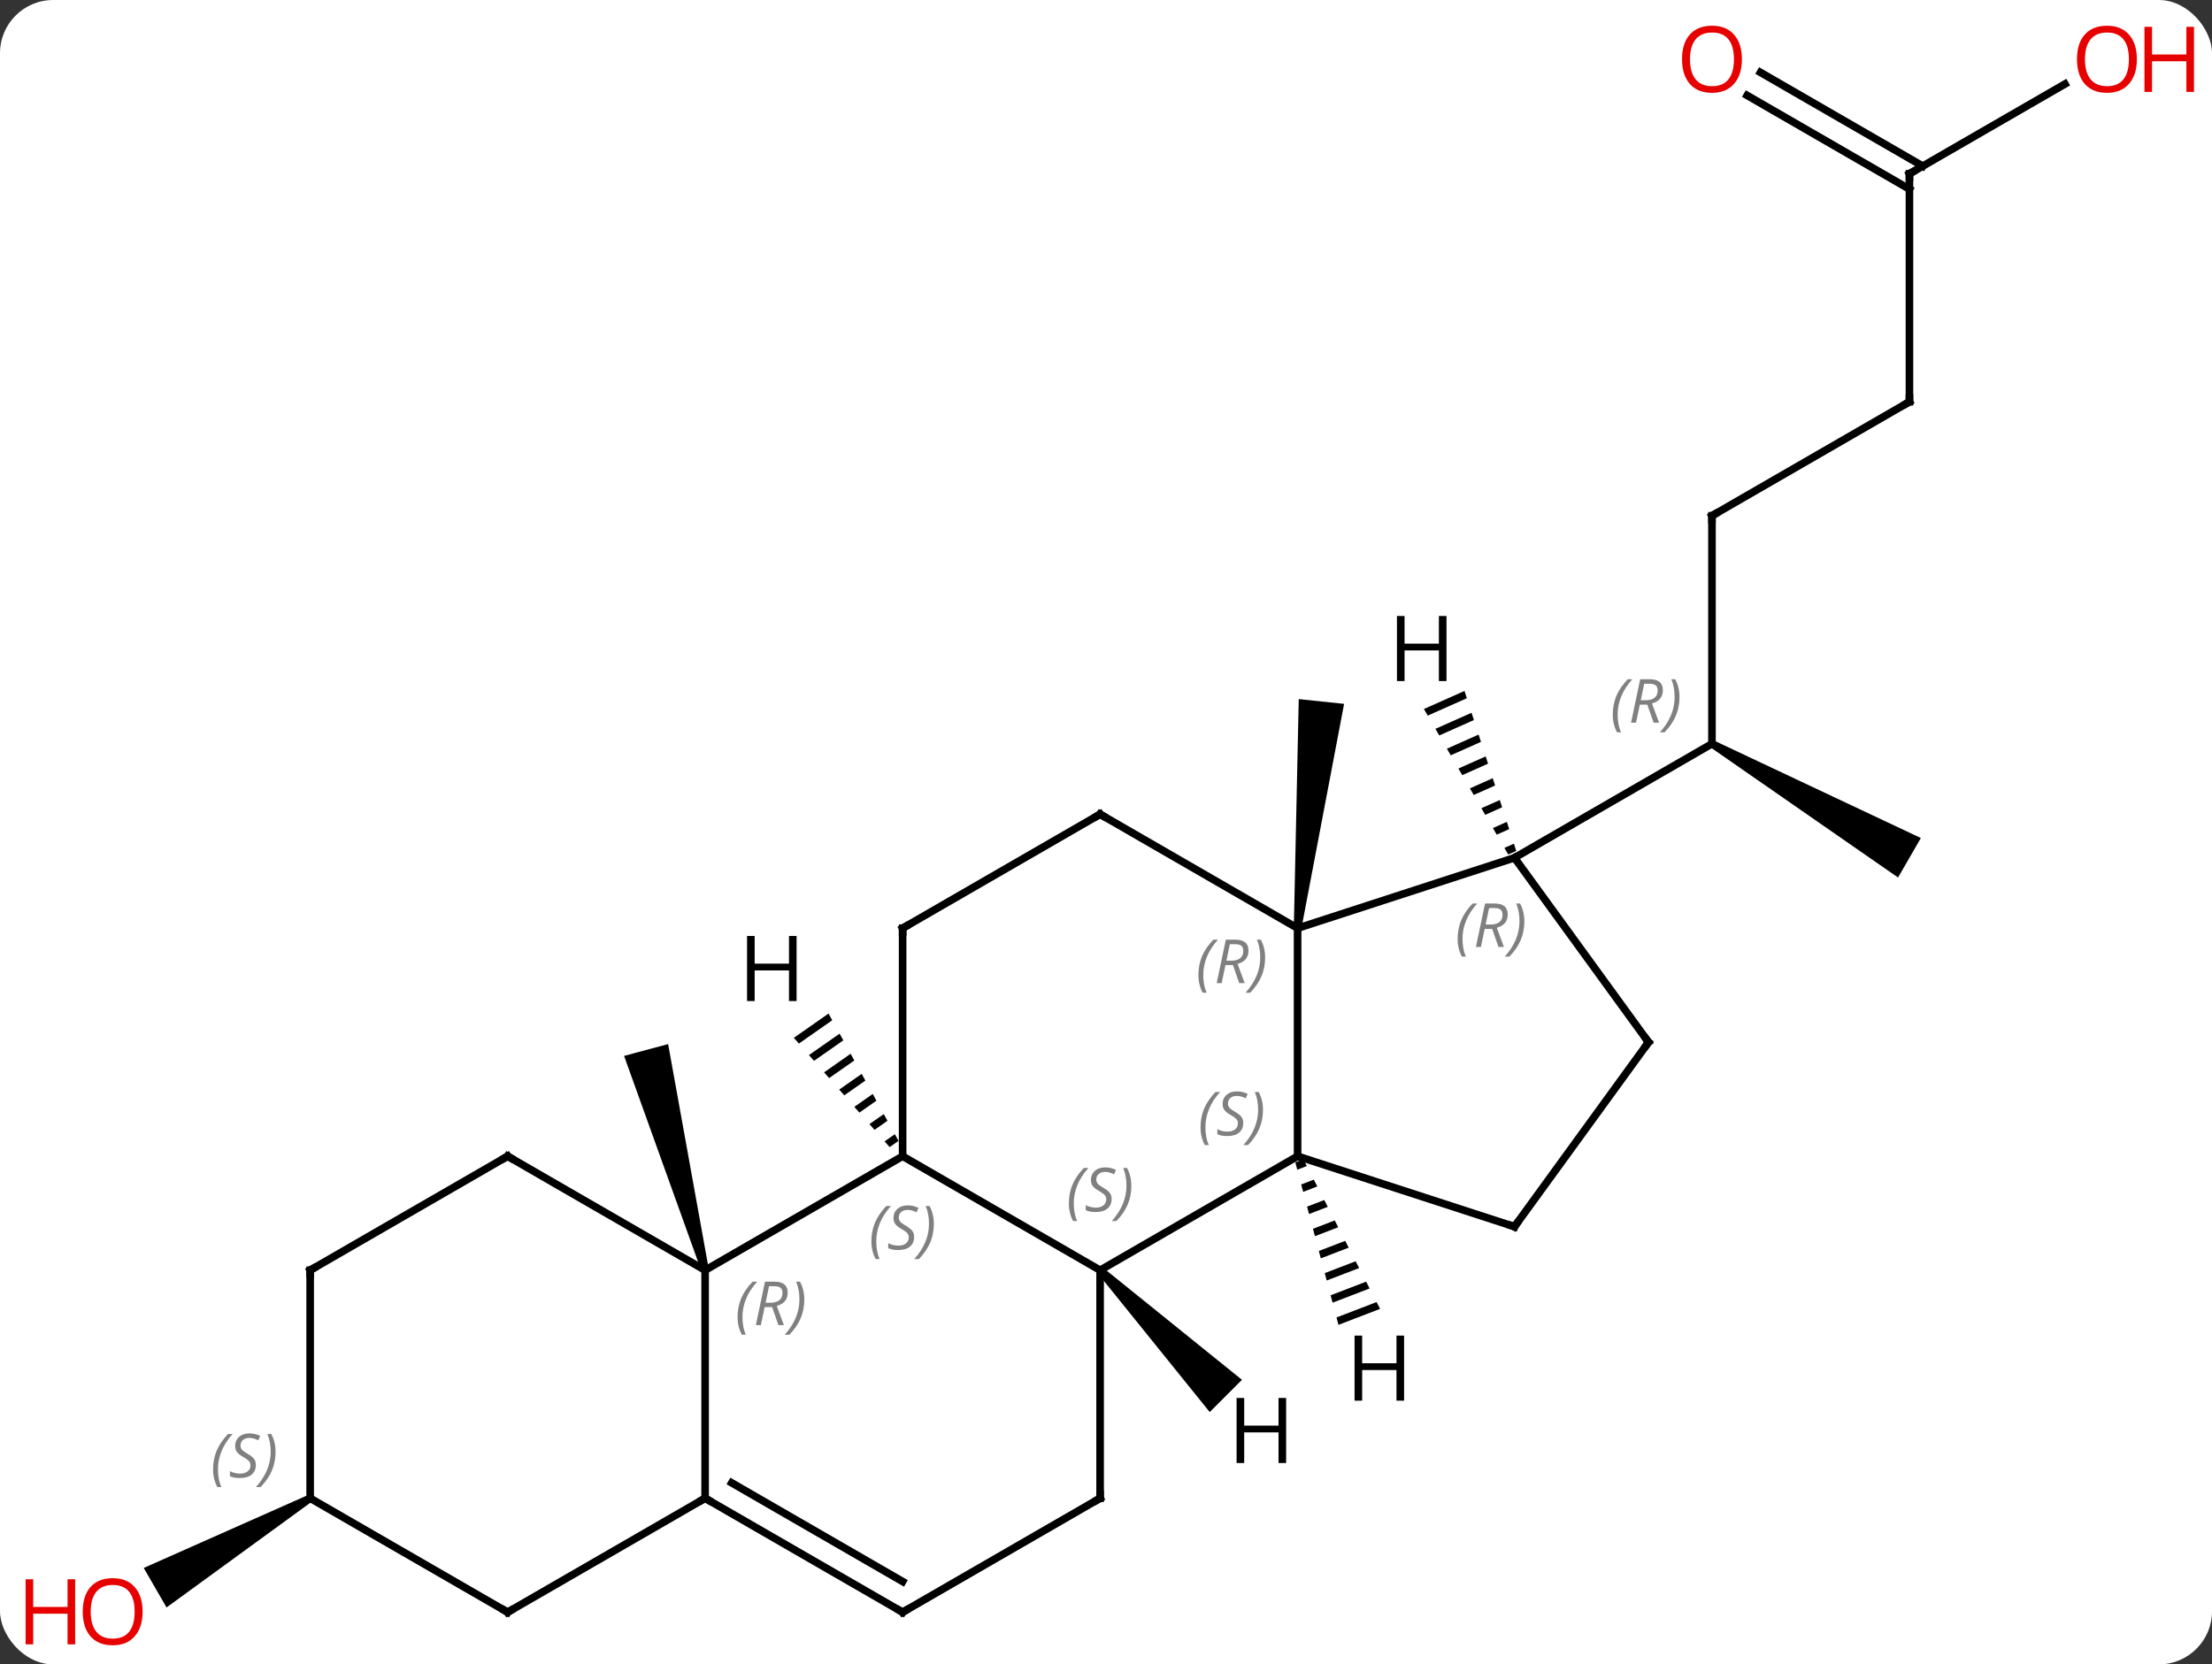 <svg width="291" viewBox="0 0 291 219" style="fill-opacity:1; color-rendering:auto; color-interpolation:auto; text-rendering:auto; stroke:black; stroke-linecap:square; stroke-miterlimit:10; shape-rendering:auto; stroke-opacity:1; fill:black; stroke-dasharray:none; font-weight:normal; stroke-width:1; font-family:'Open Sans'; font-style:normal; stroke-linejoin:miter; font-size:12; stroke-dashoffset:0; image-rendering:auto;" height="219" class="cas-substance-image" xmlns:xlink="http://www.w3.org/1999/xlink" xmlns="http://www.w3.org/2000/svg"><rect x="0" y="0" width="291" height="219" fill="#333333" stroke="none"/><svg class="cas-substance-single-component"><rect y="0" x="0" width="291" stroke="none" ry="7" rx="7" height="219" fill="white" class="cas-substance-group"/><svg y="0" x="0" width="291" viewBox="0 0 291 219" style="fill:black;" height="219" class="cas-substance-single-component-image"><svg><g><g transform="translate(146,110)" style="text-rendering:geometricPrecision; color-rendering:optimizeQuality; color-interpolation:linearRGB; stroke-linecap:butt; image-rendering:optimizeQuality;"><path style="stroke:none;" d="M25.202 12.187 L24.208 12.083 L24.856 -18.014 L30.824 -17.387 Z"/><line y2="-42.135" y1="-12.135" x2="79.218" x1="79.218" style="fill:none;"/><path style="stroke:none;" d="M78.968 -11.702 L79.468 -12.568 L106.698 0.267 L103.698 5.463 Z"/><line y2="2.865" y1="-12.135" x2="53.238" x1="79.218" style="fill:none;"/><line y2="-57.135" y1="-42.135" x2="105.198" x1="79.218" style="fill:none;"/><line y2="-87.135" y1="-57.135" x2="105.198" x1="105.198" style="fill:none;"/><line y2="-98.946" y1="-87.135" x2="125.655" x1="105.198" style="fill:none;"/><line y2="-100.472" y1="-88.145" x2="85.598" x1="106.948" style="fill:none;"/><line y2="-97.441" y1="-85.114" x2="83.848" x1="105.198" style="fill:none;"/><path style="stroke:none;" d="M-52.755 57.006 L-53.721 57.264 L-63.9 28.934 L-58.104 27.382 Z"/><path style="stroke:none;" d="M-105.448 86.702 L-104.948 87.568 L-124.091 101.507 L-127.091 96.311 Z"/><line y2="57.135" y1="42.135" x2="-1.275" x1="24.705" style="fill:none;"/><line y2="12.135" y1="42.135" x2="24.705" x1="24.705" style="fill:none;"/><line y2="51.405" y1="42.135" x2="53.238" x1="24.705" style="fill:none;"/><line y2="42.135" y1="57.135" x2="-27.255" x1="-1.275" style="fill:none;"/><line y2="87.135" y1="57.135" x2="-1.275" x1="-1.275" style="fill:none;"/><line y2="2.865" y1="12.135" x2="53.238" x1="24.705" style="fill:none;"/><line y2="-2.865" y1="12.135" x2="-1.275" x1="24.705" style="fill:none;"/><line y2="27.135" y1="51.405" x2="70.872" x1="53.238" style="fill:none;"/><line y2="57.135" y1="42.135" x2="-53.238" x1="-27.255" style="fill:none;"/><line y2="12.135" y1="42.135" x2="-27.255" x1="-27.255" style="fill:none;"/><line y2="102.135" y1="87.135" x2="-27.255" x1="-1.275" style="fill:none;"/><line y2="27.135" y1="2.865" x2="70.872" x1="53.238" style="fill:none;"/><line y2="12.135" y1="-2.865" x2="-27.255" x1="-1.275" style="fill:none;"/><line y2="87.135" y1="57.135" x2="-53.238" x1="-53.238" style="fill:none;"/><line y2="42.135" y1="57.135" x2="-79.218" x1="-53.238" style="fill:none;"/><line y2="87.135" y1="102.135" x2="-53.238" x1="-27.255" style="fill:none;"/><line y2="85.114" y1="98.094" x2="-49.738" x1="-27.255" style="fill:none;"/><line y2="102.135" y1="87.135" x2="-79.218" x1="-53.238" style="fill:none;"/><line y2="57.135" y1="42.135" x2="-105.198" x1="-79.218" style="fill:none;"/><line y2="87.135" y1="102.135" x2="-105.198" x1="-79.218" style="fill:none;"/><line y2="87.135" y1="57.135" x2="-105.198" x1="-105.198" style="fill:none;"/><path style="stroke:none;" d="M25.465 42.529 L24.404 42.937 L24.404 42.937 L24.662 43.909 L24.662 43.909 L25.924 43.424 L25.465 42.529 ZM26.841 45.214 L25.178 45.853 L25.178 45.853 L25.436 46.825 L25.436 46.825 L27.3 46.109 L27.3 46.109 L26.841 45.214 ZM28.217 47.899 L25.952 48.769 L25.952 48.769 L26.21 49.741 L26.21 49.741 L28.676 48.794 L28.676 48.794 L28.217 47.899 ZM29.593 50.585 L26.727 51.685 L26.727 51.685 L26.985 52.657 L26.985 52.657 L30.052 51.48 L30.052 51.48 L29.593 50.585 ZM30.969 53.27 L27.501 54.601 L27.501 54.601 L27.759 55.573 L27.759 55.573 L31.428 54.165 L30.969 53.27 ZM32.345 55.955 L28.276 57.517 L28.276 57.517 L28.534 58.489 L28.534 58.489 L32.803 56.85 L32.803 56.85 L32.345 55.955 ZM33.721 58.64 L29.05 60.434 L29.05 60.434 L29.308 61.406 L34.179 59.535 L34.179 59.535 L33.721 58.64 ZM35.097 61.325 L29.824 63.35 L29.824 63.35 L30.082 64.322 L30.082 64.322 L35.555 62.22 L35.555 62.22 L35.097 61.325 Z"/><path style="stroke:none;" d="M-1.629 57.489 L-0.921 56.781 L17.387 71.555 L13.145 75.797 Z"/><path style="stroke:none;" d="M-37 23.362 L-41.566 26.557 L-40.903 27.314 L-40.903 27.314 L-36.515 24.244 L-36.515 24.244 L-37 23.362 ZM-35.546 26.008 L-39.577 28.827 L-38.913 29.584 L-35.062 26.889 L-35.062 26.889 L-35.546 26.008 ZM-34.093 28.653 L-37.587 31.098 L-36.924 31.855 L-36.924 31.855 L-33.609 29.535 L-33.609 29.535 L-34.093 28.653 ZM-32.64 31.299 L-35.598 33.368 L-34.934 34.125 L-34.934 34.125 L-32.156 32.181 L-32.156 32.181 L-32.64 31.299 ZM-31.187 33.944 L-33.608 35.639 L-33.608 35.639 L-32.945 36.395 L-32.945 36.395 L-30.702 34.826 L-30.702 34.826 L-31.187 33.944 ZM-29.734 36.59 L-31.619 37.909 L-30.956 38.666 L-29.249 37.472 L-29.249 37.472 L-29.734 36.59 ZM-28.28 39.236 L-29.629 40.18 L-28.966 40.936 L-27.796 40.118 L-27.796 40.118 L-28.28 39.236 Z"/><path style="stroke:none;" d="M46.663 -19.086 L41.323 -16.709 L41.323 -16.709 L41.827 -15.839 L41.827 -15.839 L46.973 -18.129 L46.663 -19.086 ZM47.591 -16.215 L42.835 -14.098 L42.835 -14.098 L43.34 -13.228 L47.901 -15.258 L47.901 -15.258 L47.591 -16.215 ZM48.52 -13.344 L44.348 -11.488 L44.852 -10.617 L48.829 -12.387 L48.52 -13.344 ZM49.448 -10.473 L45.861 -8.877 L46.365 -8.007 L49.757 -9.517 L49.448 -10.473 ZM50.376 -7.603 L47.373 -6.266 L47.877 -5.396 L50.685 -6.646 L50.376 -7.603 ZM51.304 -4.732 L48.886 -3.655 L49.39 -2.785 L51.614 -3.775 L51.304 -4.732 ZM52.233 -1.861 L50.398 -1.045 L50.902 -0.174 L52.542 -0.904 L52.233 -1.861 ZM53.161 1.01 L51.911 1.566 L52.415 2.436 L53.47 1.967 L53.47 1.967 L53.161 1.01 Z"/></g><g transform="translate(146,110)" style="font-size:8.4px; fill:gray; text-rendering:geometricPrecision; image-rendering:optimizeQuality; color-rendering:optimizeQuality; font-family:'Open Sans'; font-style:italic; stroke:gray; color-interpolation:linearRGB;"><path style="stroke:none;" d="M66.169 -15.971 Q66.169 -17.299 66.638 -18.424 Q67.107 -19.549 68.138 -20.627 L68.747 -20.627 Q67.778 -19.565 67.294 -18.393 Q66.81 -17.221 66.81 -15.987 Q66.81 -14.659 67.247 -13.643 L66.732 -13.643 Q66.169 -14.674 66.169 -15.971 ZM69.729 -17.284 L69.229 -14.909 L68.573 -14.909 L69.776 -20.627 L71.026 -20.627 Q72.76 -20.627 72.76 -19.19 Q72.76 -17.83 71.323 -17.44 L72.26 -14.909 L71.542 -14.909 L70.714 -17.284 L69.729 -17.284 ZM70.307 -20.034 Q69.917 -18.112 69.854 -17.862 L70.51 -17.862 Q71.26 -17.862 71.667 -18.19 Q72.073 -18.518 72.073 -19.143 Q72.073 -19.612 71.815 -19.823 Q71.557 -20.034 70.964 -20.034 L70.307 -20.034 ZM74.947 -18.284 Q74.947 -16.955 74.47 -15.823 Q73.993 -14.69 72.978 -13.643 L72.368 -13.643 Q74.306 -15.799 74.306 -18.284 Q74.306 -19.612 73.868 -20.627 L74.384 -20.627 Q74.947 -19.565 74.947 -18.284 Z"/></g><g transform="translate(146,110)" style="stroke-linecap:butt; font-size:8.4px; text-rendering:geometricPrecision; image-rendering:optimizeQuality; color-rendering:optimizeQuality; font-family:'Open Sans'; font-style:italic; color-interpolation:linearRGB; stroke-miterlimit:5;"><path style="fill:none;" d="M79.218 -41.635 L79.218 -42.135 L79.651 -42.385"/><path style="fill:none;" d="M104.765 -56.885 L105.198 -57.135 L105.198 -57.635"/><path style="fill:none;" d="M105.198 -86.635 L105.198 -87.135 L105.631 -87.385"/></g><g transform="translate(146,110)" style="stroke-linecap:butt; fill:rgb(230,0,0); text-rendering:geometricPrecision; color-rendering:optimizeQuality; image-rendering:optimizeQuality; font-family:'Open Sans'; stroke:rgb(230,0,0); color-interpolation:linearRGB; stroke-miterlimit:5;"><path style="stroke:none;" d="M135.115 -102.205 Q135.115 -100.143 134.076 -98.963 Q133.037 -97.783 131.194 -97.783 Q129.303 -97.783 128.272 -98.948 Q127.24 -100.112 127.24 -102.221 Q127.24 -104.315 128.272 -105.463 Q129.303 -106.612 131.194 -106.612 Q133.053 -106.612 134.084 -105.44 Q135.115 -104.268 135.115 -102.205 ZM128.287 -102.205 Q128.287 -100.471 129.03 -99.565 Q129.772 -98.658 131.194 -98.658 Q132.615 -98.658 133.342 -99.557 Q134.069 -100.455 134.069 -102.205 Q134.069 -103.94 133.342 -104.83 Q132.615 -105.721 131.194 -105.721 Q129.772 -105.721 129.03 -104.823 Q128.287 -103.924 128.287 -102.205 Z"/><path style="stroke:none;" d="M142.631 -97.908 L141.631 -97.908 L141.631 -101.94 L137.115 -101.94 L137.115 -97.908 L136.115 -97.908 L136.115 -106.471 L137.115 -106.471 L137.115 -102.83 L141.631 -102.83 L141.631 -106.471 L142.631 -106.471 L142.631 -97.908 Z"/><path style="stroke:none;" d="M83.156 -102.205 Q83.156 -100.143 82.116 -98.963 Q81.077 -97.783 79.234 -97.783 Q77.343 -97.783 76.312 -98.948 Q75.281 -100.112 75.281 -102.221 Q75.281 -104.315 76.312 -105.463 Q77.343 -106.612 79.234 -106.612 Q81.093 -106.612 82.124 -105.44 Q83.156 -104.268 83.156 -102.205 ZM76.327 -102.205 Q76.327 -100.471 77.07 -99.565 Q77.812 -98.658 79.234 -98.658 Q80.656 -98.658 81.382 -99.557 Q82.109 -100.455 82.109 -102.205 Q82.109 -103.94 81.382 -104.83 Q80.656 -105.721 79.234 -105.721 Q77.812 -105.721 77.07 -104.823 Q76.327 -103.924 76.327 -102.205 Z"/><path style="stroke:none;" d="M-127.24 102.065 Q-127.24 104.127 -128.28 105.307 Q-129.319 106.487 -131.162 106.487 Q-133.053 106.487 -134.084 105.323 Q-135.115 104.158 -135.115 102.049 Q-135.115 99.955 -134.084 98.807 Q-133.053 97.658 -131.162 97.658 Q-129.303 97.658 -128.272 98.83 Q-127.24 100.002 -127.24 102.065 ZM-134.069 102.065 Q-134.069 103.799 -133.326 104.705 Q-132.584 105.612 -131.162 105.612 Q-129.74 105.612 -129.014 104.713 Q-128.287 103.815 -128.287 102.065 Q-128.287 100.33 -129.014 99.44 Q-129.74 98.549 -131.162 98.549 Q-132.584 98.549 -133.326 99.448 Q-134.069 100.346 -134.069 102.065 Z"/><path style="stroke:none;" d="M-136.115 106.362 L-137.115 106.362 L-137.115 102.33 L-141.631 102.33 L-141.631 106.362 L-142.631 106.362 L-142.631 97.799 L-141.631 97.799 L-141.631 101.44 L-137.115 101.44 L-137.115 97.799 L-136.115 97.799 L-136.115 106.362 Z"/></g><g transform="translate(146,110)" style="stroke-linecap:butt; font-size:8.4px; fill:gray; text-rendering:geometricPrecision; image-rendering:optimizeQuality; color-rendering:optimizeQuality; font-family:'Open Sans'; font-style:italic; stroke:gray; color-interpolation:linearRGB; stroke-miterlimit:5;"><path style="stroke:none;" d="M11.936 38.338 Q11.936 37.01 12.405 35.885 Q12.874 34.76 13.905 33.682 L14.514 33.682 Q13.546 34.744 13.061 35.916 Q12.577 37.088 12.577 38.323 Q12.577 39.651 13.014 40.666 L12.499 40.666 Q11.936 39.635 11.936 38.338 ZM17.559 37.744 Q17.559 38.573 17.012 39.026 Q16.465 39.479 15.465 39.479 Q15.059 39.479 14.746 39.424 Q14.434 39.369 14.152 39.229 L14.152 38.573 Q14.777 38.901 15.481 38.901 Q16.106 38.901 16.481 38.604 Q16.856 38.307 16.856 37.791 Q16.856 37.479 16.652 37.252 Q16.449 37.026 15.887 36.698 Q15.293 36.369 15.067 36.041 Q14.84 35.713 14.84 35.26 Q14.84 34.526 15.356 34.065 Q15.871 33.604 16.715 33.604 Q17.09 33.604 17.426 33.682 Q17.762 33.76 18.137 33.932 L17.871 34.526 Q17.621 34.369 17.301 34.283 Q16.981 34.198 16.715 34.198 Q16.184 34.198 15.863 34.471 Q15.543 34.744 15.543 35.213 Q15.543 35.416 15.613 35.565 Q15.684 35.713 15.824 35.846 Q15.965 35.979 16.387 36.229 Q16.949 36.573 17.152 36.768 Q17.356 36.963 17.457 37.198 Q17.559 37.432 17.559 37.744 ZM20.153 36.026 Q20.153 37.354 19.677 38.487 Q19.2 39.619 18.184 40.666 L17.575 40.666 Q19.513 38.51 19.513 36.026 Q19.513 34.698 19.075 33.682 L19.591 33.682 Q20.153 34.744 20.153 36.026 Z"/><path style="stroke:none;" d="M-5.383 48.338 Q-5.383 47.01 -4.915 45.885 Q-4.446 44.76 -3.415 43.682 L-2.805 43.682 Q-3.774 44.744 -4.258 45.916 Q-4.743 47.088 -4.743 48.322 Q-4.743 49.651 -4.305 50.666 L-4.821 50.666 Q-5.383 49.635 -5.383 48.338 ZM0.239 47.744 Q0.239 48.572 -0.308 49.026 Q-0.855 49.479 -1.855 49.479 Q-2.261 49.479 -2.574 49.424 Q-2.886 49.369 -3.167 49.229 L-3.167 48.572 Q-2.542 48.901 -1.839 48.901 Q-1.214 48.901 -0.839 48.604 Q-0.464 48.307 -0.464 47.791 Q-0.464 47.479 -0.667 47.252 Q-0.87 47.026 -1.433 46.697 Q-2.027 46.369 -2.253 46.041 Q-2.48 45.713 -2.48 45.26 Q-2.48 44.526 -1.964 44.065 Q-1.448 43.604 -0.605 43.604 Q-0.23 43.604 0.106 43.682 Q0.442 43.76 0.817 43.932 L0.551 44.526 Q0.301 44.369 -0.019 44.283 Q-0.339 44.197 -0.605 44.197 Q-1.136 44.197 -1.456 44.471 Q-1.777 44.744 -1.777 45.213 Q-1.777 45.416 -1.706 45.565 Q-1.636 45.713 -1.495 45.846 Q-1.355 45.979 -0.933 46.229 Q-0.37 46.572 -0.167 46.768 Q0.036 46.963 0.138 47.197 Q0.239 47.432 0.239 47.744 ZM2.833 46.026 Q2.833 47.354 2.357 48.487 Q1.88 49.619 0.865 50.666 L0.255 50.666 Q2.193 48.51 2.193 46.026 Q2.193 44.697 1.755 43.682 L2.271 43.682 Q2.833 44.744 2.833 46.026 Z"/><path style="stroke:none;" d="M11.656 18.299 Q11.656 16.971 12.125 15.846 Q12.594 14.721 13.625 13.643 L14.234 13.643 Q13.265 14.705 12.781 15.877 Q12.297 17.049 12.297 18.283 Q12.297 19.611 12.734 20.627 L12.219 20.627 Q11.656 19.596 11.656 18.299 ZM15.216 16.986 L14.716 19.361 L14.06 19.361 L15.263 13.643 L16.513 13.643 Q18.247 13.643 18.247 15.08 Q18.247 16.44 16.81 16.83 L17.747 19.361 L17.029 19.361 L16.201 16.986 L15.216 16.986 ZM15.794 14.236 Q15.404 16.158 15.341 16.408 L15.997 16.408 Q16.747 16.408 17.154 16.08 Q17.56 15.752 17.56 15.127 Q17.56 14.658 17.302 14.447 Q17.044 14.236 16.451 14.236 L15.794 14.236 ZM20.433 15.986 Q20.433 17.315 19.957 18.447 Q19.48 19.58 18.465 20.627 L17.855 20.627 Q19.793 18.471 19.793 15.986 Q19.793 14.658 19.355 13.643 L19.871 13.643 Q20.433 14.705 20.433 15.986 Z"/><path style="fill:none; stroke:black;" d="M52.763 51.251 L53.238 51.405 L53.532 51.001"/><path style="stroke:none;" d="M-31.364 53.338 Q-31.364 52.01 -30.895 50.885 Q-30.426 49.76 -29.395 48.682 L-28.786 48.682 Q-29.754 49.744 -30.239 50.916 Q-30.723 52.088 -30.723 53.322 Q-30.723 54.651 -30.286 55.666 L-30.801 55.666 Q-31.364 54.635 -31.364 53.338 ZM-25.741 52.744 Q-25.741 53.572 -26.288 54.026 Q-26.835 54.479 -27.835 54.479 Q-28.241 54.479 -28.554 54.424 Q-28.866 54.369 -29.148 54.229 L-29.148 53.572 Q-28.523 53.901 -27.819 53.901 Q-27.194 53.901 -26.819 53.604 Q-26.444 53.307 -26.444 52.791 Q-26.444 52.479 -26.648 52.252 Q-26.851 52.026 -27.413 51.697 Q-28.007 51.369 -28.233 51.041 Q-28.46 50.713 -28.46 50.26 Q-28.46 49.526 -27.944 49.065 Q-27.429 48.604 -26.585 48.604 Q-26.21 48.604 -25.874 48.682 Q-25.538 48.76 -25.163 48.932 L-25.429 49.526 Q-25.679 49.369 -25.999 49.283 Q-26.319 49.197 -26.585 49.197 Q-27.116 49.197 -27.436 49.471 Q-27.757 49.744 -27.757 50.213 Q-27.757 50.416 -27.686 50.565 Q-27.616 50.713 -27.476 50.846 Q-27.335 50.979 -26.913 51.229 Q-26.351 51.572 -26.148 51.768 Q-25.944 51.963 -25.843 52.197 Q-25.741 52.432 -25.741 52.744 ZM-23.147 51.026 Q-23.147 52.354 -23.623 53.487 Q-24.1 54.619 -25.116 55.666 L-25.725 55.666 Q-23.787 53.51 -23.787 51.026 Q-23.787 49.697 -24.225 48.682 L-23.709 48.682 Q-23.147 49.744 -23.147 51.026 Z"/><path style="fill:none; stroke:black;" d="M-1.275 86.635 L-1.275 87.135 L-1.708 87.385"/><path style="stroke:none;" d="M45.759 13.54 Q45.759 12.211 46.228 11.086 Q46.697 9.961 47.728 8.883 L48.337 8.883 Q47.368 9.946 46.884 11.118 Q46.4 12.29 46.4 13.524 Q46.4 14.852 46.837 15.868 L46.322 15.868 Q45.759 14.836 45.759 13.54 ZM49.319 12.227 L48.819 14.602 L48.163 14.602 L49.366 8.883 L50.616 8.883 Q52.35 8.883 52.35 10.321 Q52.35 11.68 50.913 12.071 L51.85 14.602 L51.132 14.602 L50.304 12.227 L49.319 12.227 ZM49.897 9.477 Q49.507 11.399 49.444 11.649 L50.1 11.649 Q50.85 11.649 51.257 11.321 Q51.663 10.993 51.663 10.368 Q51.663 9.899 51.405 9.688 Q51.147 9.477 50.554 9.477 L49.897 9.477 ZM54.536 11.227 Q54.536 12.555 54.06 13.688 Q53.583 14.821 52.568 15.868 L51.958 15.868 Q53.896 13.711 53.896 11.227 Q53.896 9.899 53.458 8.883 L53.974 8.883 Q54.536 9.946 54.536 11.227 Z"/><path style="fill:none; stroke:black;" d="M-0.842 -2.615 L-1.275 -2.865 L-1.708 -2.615"/><path style="fill:none; stroke:black;" d="M70.578 27.54 L70.872 27.135 L70.578 26.73"/><path style="stroke:none;" d="M-48.967 63.299 Q-48.967 61.971 -48.498 60.846 Q-48.029 59.721 -46.998 58.643 L-46.388 58.643 Q-47.357 59.706 -47.842 60.877 Q-48.326 62.049 -48.326 63.284 Q-48.326 64.612 -47.888 65.627 L-48.404 65.627 Q-48.967 64.596 -48.967 63.299 ZM-45.406 61.987 L-45.906 64.362 L-46.563 64.362 L-45.359 58.643 L-44.109 58.643 Q-42.375 58.643 -42.375 60.081 Q-42.375 61.44 -43.813 61.831 L-42.875 64.362 L-43.594 64.362 L-44.422 61.987 L-45.406 61.987 ZM-44.828 59.237 Q-45.219 61.159 -45.281 61.409 L-44.625 61.409 Q-43.875 61.409 -43.469 61.081 Q-43.063 60.752 -43.063 60.127 Q-43.063 59.659 -43.321 59.448 Q-43.578 59.237 -44.172 59.237 L-44.828 59.237 ZM-40.189 60.987 Q-40.189 62.315 -40.666 63.448 Q-41.142 64.581 -42.158 65.627 L-42.767 65.627 Q-40.83 63.471 -40.83 60.987 Q-40.83 59.659 -41.267 58.643 L-40.752 58.643 Q-40.189 59.706 -40.189 60.987 Z"/><path style="fill:none; stroke:black;" d="M-27.255 12.635 L-27.255 12.135 L-26.822 11.885"/><path style="fill:none; stroke:black;" d="M-26.822 101.885 L-27.255 102.135 L-27.688 101.885"/><path style="fill:none; stroke:black;" d="M-52.805 87.385 L-53.238 87.135 L-53.671 87.385"/><path style="fill:none; stroke:black;" d="M-78.785 42.385 L-79.218 42.135 L-79.651 42.385"/><path style="fill:none; stroke:black;" d="M-78.785 101.885 L-79.218 102.135 L-79.651 101.885"/><path style="fill:none; stroke:black;" d="M-104.765 56.885 L-105.198 57.135 L-105.198 57.635"/><path style="stroke:none;" d="M-117.967 83.338 Q-117.967 82.01 -117.498 80.885 Q-117.029 79.76 -115.998 78.682 L-115.389 78.682 Q-116.357 79.744 -116.842 80.916 Q-117.326 82.088 -117.326 83.322 Q-117.326 84.65 -116.889 85.666 L-117.404 85.666 Q-117.967 84.635 -117.967 83.338 ZM-112.344 82.744 Q-112.344 83.572 -112.891 84.025 Q-113.438 84.479 -114.438 84.479 Q-114.844 84.479 -115.157 84.424 Q-115.469 84.369 -115.75 84.229 L-115.75 83.572 Q-115.125 83.9 -114.422 83.9 Q-113.797 83.9 -113.422 83.604 Q-113.047 83.307 -113.047 82.791 Q-113.047 82.479 -113.25 82.252 Q-113.454 82.025 -114.016 81.697 Q-114.61 81.369 -114.836 81.041 Q-115.063 80.713 -115.063 80.26 Q-115.063 79.525 -114.547 79.065 Q-114.032 78.604 -113.188 78.604 Q-112.813 78.604 -112.477 78.682 Q-112.141 78.76 -111.766 78.932 L-112.032 79.525 Q-112.282 79.369 -112.602 79.283 Q-112.922 79.197 -113.188 79.197 Q-113.719 79.197 -114.04 79.471 Q-114.36 79.744 -114.36 80.213 Q-114.36 80.416 -114.29 80.565 Q-114.219 80.713 -114.079 80.846 Q-113.938 80.979 -113.516 81.229 Q-112.954 81.572 -112.75 81.768 Q-112.547 81.963 -112.446 82.197 Q-112.344 82.432 -112.344 82.744 ZM-109.75 81.025 Q-109.75 82.354 -110.226 83.487 Q-110.703 84.619 -111.718 85.666 L-112.328 85.666 Q-110.39 83.51 -110.39 81.025 Q-110.39 79.697 -110.828 78.682 L-110.312 78.682 Q-109.75 79.744 -109.75 81.025 Z"/></g><g transform="translate(146,110)" style="stroke-linecap:butt; text-rendering:geometricPrecision; color-rendering:optimizeQuality; image-rendering:optimizeQuality; font-family:'Open Sans'; color-interpolation:linearRGB; stroke-miterlimit:5;"><path style="stroke:none;" d="M38.715 74.299 L37.715 74.299 L37.715 70.268 L33.199 70.268 L33.199 74.299 L32.199 74.299 L32.199 65.737 L33.199 65.737 L33.199 69.377 L37.715 69.377 L37.715 65.737 L38.715 65.737 L38.715 74.299 Z"/><path style="stroke:none;" d="M23.196 82.504 L22.196 82.504 L22.196 78.473 L17.68 78.473 L17.68 82.504 L16.68 82.504 L16.68 73.942 L17.68 73.942 L17.68 77.582 L22.196 77.582 L22.196 73.942 L23.196 73.942 L23.196 82.504 Z"/><path style="stroke:none;" d="M-41.205 21.718 L-42.205 21.718 L-42.205 17.687 L-46.721 17.687 L-46.721 21.718 L-47.721 21.718 L-47.721 13.156 L-46.721 13.156 L-46.721 16.796 L-42.205 16.796 L-42.205 13.156 L-41.205 13.156 L-41.205 21.718 Z"/><path style="stroke:none;" d="M44.292 -20.387 L43.292 -20.387 L43.292 -24.418 L38.776 -24.418 L38.776 -20.387 L37.776 -20.387 L37.776 -28.949 L38.776 -28.949 L38.776 -25.309 L43.292 -25.309 L43.292 -28.949 L44.292 -28.949 L44.292 -20.387 Z"/></g></g></svg></svg></svg></svg>